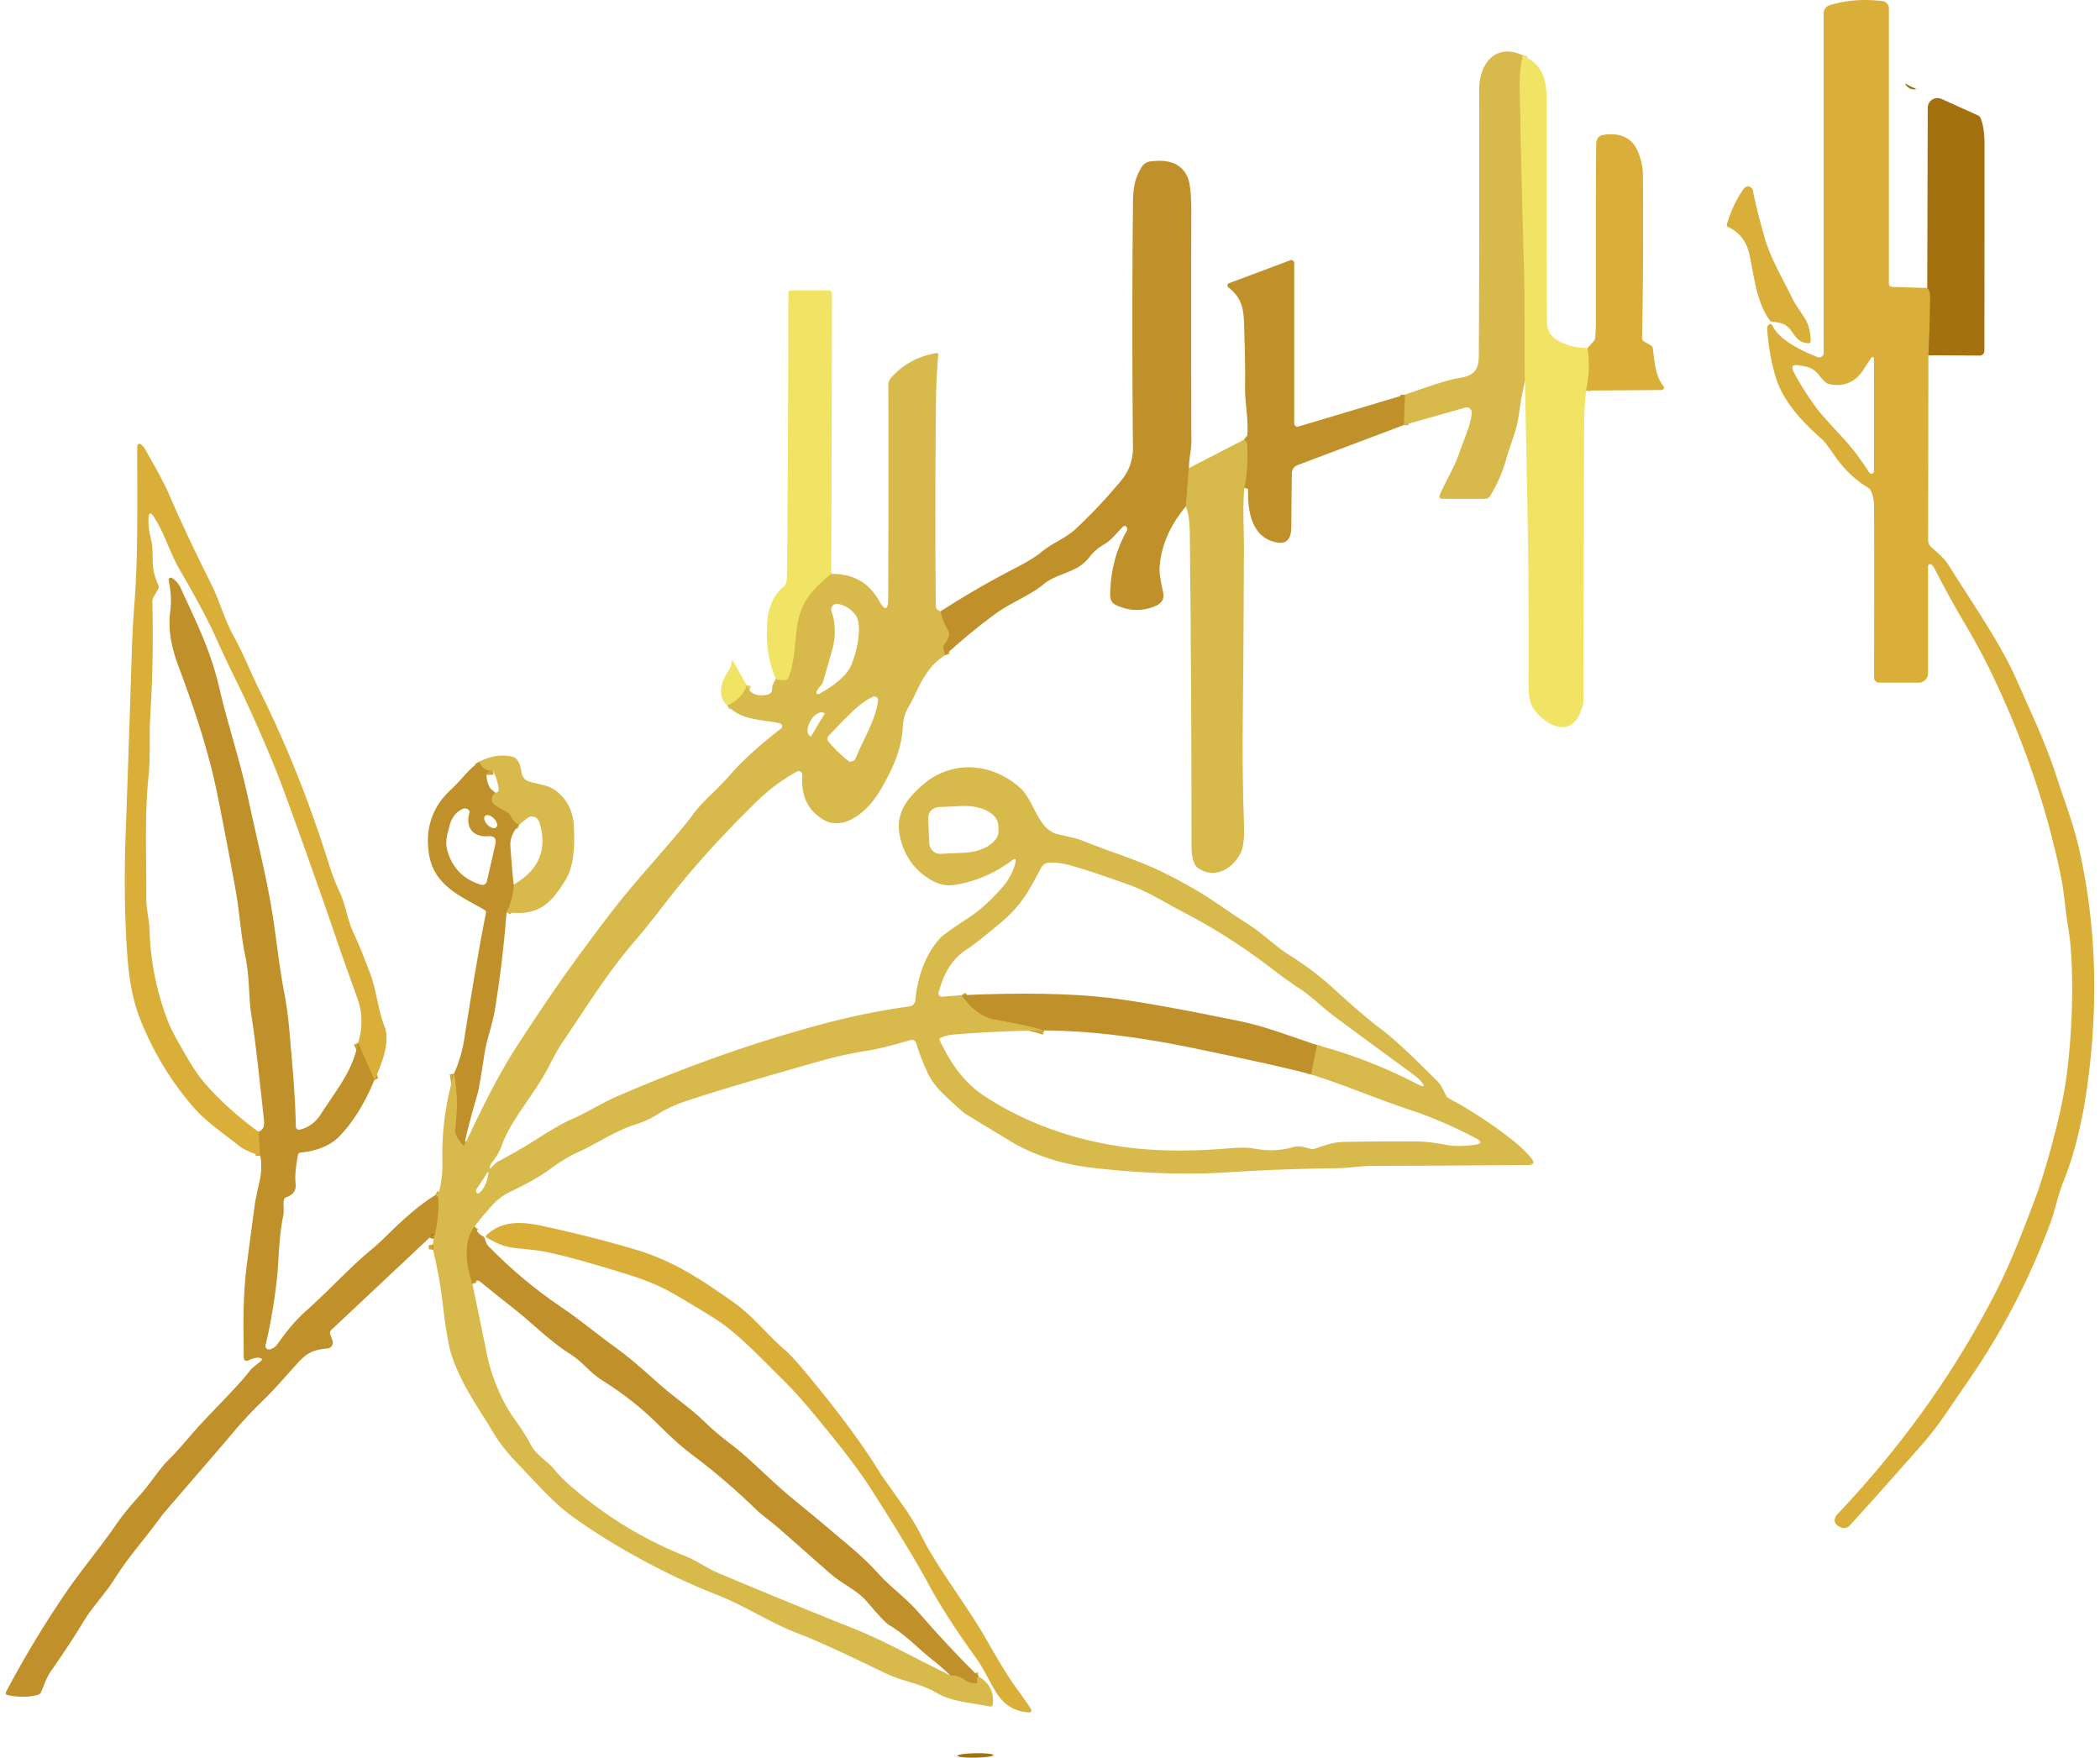 <svg xmlns="http://www.w3.org/2000/svg" version="1.1" viewBox="2.093 1.252 468.595 394.476" width="473.00" height="396.00">
<g stroke-width="2.00" fill="none" stroke-linecap="butt">
<path stroke="#bf9025" d="&#10;  M 433.22 65.87&#10;  Q 433.90 66.51 433.88 68.00&#10;  Q 433.81 74.55 433.48 80.97"/>
<path stroke="#e5cf58" d="&#10;  M 342.50 13.67&#10;  Q 341.72 16.81 341.80 20.92&#10;  Q 342.17 41.53 342.77 62.13&#10;  C 342.99 69.87 342.77 78.52 342.96 86.69"/>
<path stroke="#cca53b" d="&#10;  M 315.78 96.63&#10;  L 316.00 89.83"/>
<path stroke="#e5ca4f" d="&#10;  M 357.00 79.34&#10;  Q 357.74 84.06 356.66 88.89"/>
<path stroke="#cca53b" d="&#10;  M 279.99 110.77&#10;  Q 280.85 106.73 280.64 101.25&#10;  Q 280.60 100.32 279.94 99.90"/>
<path stroke="#cca53b" d="&#10;  M 267.55 106.29&#10;  L 266.89 114.86"/>
<path stroke="#cca53b" d="&#10;  M 212.89 148.26&#10;  L 212.45 146.74&#10;  Q 212.31 146.23 212.65 145.84&#10;  Q 213.40 144.95 213.73 143.82&#10;  Q 213.87 143.33 213.61 142.89&#10;  Q 212.18 140.49 211.83 138.43"/>
<path stroke="#cca53b" d="&#10;  M 107.26 276.46&#10;  Q 104.03 280.91 106.80 289.36"/>
<path stroke="#cca53b" d="&#10;  M 214.03 377.21&#10;  Q 215.76 377.05 217.59 378.38&#10;  C 218.45 379.00 218.80 378.78 219.66 378.93&#10;  Q 220.18 379.03 220.05 378.51&#10;  Q 219.82 377.57 220.38 377.47"/>
<path stroke="#cca53b" d="&#10;  M 97.97 281.71&#10;  Q 98.08 281.10 97.93 280.46"/>
<path stroke="#cca53b" d="&#10;  M 98.07 279.28&#10;  Q 99.33 274.80 99.14 270.13&#10;  A 0.73 0.72 14.4 0 0 98.79 269.55&#10;  L 98.50 269.39"/>
<path stroke="#cca53b" d="&#10;  M 102.68 242.14&#10;  Q 103.83 248.01 102.94 254.53&#10;  Q 102.72 256.11 104.93 258.45"/>
<path stroke="#e5cf58" d="&#10;  M 163.99 159.50&#10;  Q 167.44 157.98 168.33 154.97"/>
<path stroke="#b2811d" d="&#10;  M 98.04 278.51&#10;  Q 97.94 277.67 97.47 278.69"/>
<path stroke="#e5cf58" d="&#10;  M 187.32 130.04&#10;  Q 183.31 133.26 181.68 135.92&#10;  C 178.42 141.23 180.03 147.44 177.71 153.34&#10;  Q 177.53 153.81 177.03 153.85&#10;  Q 175.69 153.95 174.89 153.60"/>
<path stroke="#cda032" d="&#10;  M 84.80 243.59&#10;  L 81.15 235.25"/>
<path stroke="#cda032" d="&#10;  M 58.82 255.21&#10;  L 59.19 260.57"/>
<path stroke="#cca53b" d="&#10;  M 114.45 205.94&#10;  Q 115.94 202.87 116.05 199.74"/>
<path stroke="#cca53b" d="&#10;  M 117.27 186.34&#10;  Q 116.04 185.81 115.34 184.30&#10;  Q 115.13 183.84 114.68 183.59&#10;  L 111.94 182.00&#10;  A 1.62 1.61 36.3 0 1 111.55 179.51&#10;  L 111.91 179.12"/>
<path stroke="#cca53b" d="&#10;  M 111.33 174.06&#10;  Q 109.43 174.56 108.30 172.20"/>
<path stroke="#cca53b" d="&#10;  M 216.57 224.56&#10;  Q 219.88 229.32 224.25 230.07&#10;  Q 231.80 231.36 235.09 232.47"/>
<path stroke="#cca53b" d="&#10;  M 294.97 242.34&#10;  L 296.28 235.75"/>
</g>
<path fill="#d9af3a" d="&#10;  M 433.22 65.87&#10;  Q 433.90 66.51 433.88 68.00&#10;  Q 433.81 74.55 433.48 80.97&#10;  L 433.42 122.42&#10;  A 2.21 2.21 0.0 0 0 434.17 124.08&#10;  C 435.63 125.37 437.05 126.50 438.15 128.28&#10;  C 442.80 135.78 449.55 145.36 453.20 153.65&#10;  C 456.77 161.75 459.85 168.07 462.37 175.93&#10;  C 463.86 180.58 466.02 185.99 467.41 192.26&#10;  Q 472.86 216.77 469.25 244.02&#10;  Q 467.52 257.09 463.78 266.34&#10;  C 462.54 269.42 461.81 273.11 460.81 275.78&#10;  Q 453.77 294.59 442.80 310.55&#10;  Q 439.61 315.20 437.51 318.28&#10;  Q 434.72 322.37 431.82 325.65&#10;  Q 418.30 340.95 415.74 343.62&#10;  A 1.66 1.64 -59.0 0 1 414.07 344.05&#10;  Q 413.72 343.95 413.68 343.93&#10;  Q 411.43 342.74 413.26 340.82&#10;  Q 435.26 317.53 449.02 290.35&#10;  C 452.38 283.72 455.69 274.81 457.49 270.05&#10;  Q 459.41 264.98 461.89 255.41&#10;  Q 464.00 247.31 464.76 240.42&#10;  Q 466.13 228.06 465.57 216.36&#10;  Q 465.37 212.25 464.72 208.57&#10;  C 464.20 205.63 464.00 201.80 463.27 198.20&#10;  Q 458.65 175.47 448.02 153.10&#10;  Q 445.19 147.13 441.50 140.94&#10;  Q 438.46 135.85 434.77 128.67&#10;  Q 434.53 128.23 434.14 127.91&#10;  A 0.45 0.45 0.0 0 0 433.41 128.26&#10;  L 433.41 152.31&#10;  A 2.12 2.11 90.0 0 1 431.30 154.43&#10;  L 422.42 154.43&#10;  A 1.13 1.13 0.0 0 1 421.29 153.30&#10;  Q 421.36 121.26 421.27 114.54&#10;  Q 421.24 112.80 420.59 111.42&#10;  A 1.82 1.78 3.4 0 0 419.90 110.66&#10;  Q 415.61 108.04 412.64 103.78&#10;  Q 410.33 100.47 409.76 99.97&#10;  C 404.98 95.71 400.81 91.31 399.14 85.63&#10;  Q 397.66 80.55 397.31 75.07&#10;  Q 397.27 74.36 397.71 74.08&#10;  Q 398.20 73.77 398.45 74.28&#10;  C 400.13 77.72 405.26 80.04 408.59 81.38&#10;  A 1.01 1.01 0.0 0 0 409.98 80.45&#10;  L 409.98 4.24&#10;  A 1.90 1.90 0.0 0 1 411.31 2.43&#10;  Q 416.88 0.70 423.22 1.51&#10;  A 1.61 1.60 -86.4 0 1 424.62 3.11&#10;  L 424.62 64.91&#10;  A 0.72 0.72 0.0 0 0 425.32 65.63&#10;  L 433.22 65.87&#10;  Z&#10;  M 405.72 83.45&#10;  L 404.38 83.22&#10;  Q 402.32 82.86 403.23 84.65&#10;  Q 405.22 88.54 408.58 93.10&#10;  Q 409.38 94.19 414.56 99.81&#10;  Q 417.15 102.61 420.02 106.99&#10;  Q 420.16 107.21 420.28 107.35&#10;  A 0.56 0.55 -64.9 0 0 421.26 106.99&#10;  L 421.26 82.23&#10;  Q 421.26 80.58 420.36 81.96&#10;  Q 419.94 82.61 418.82 84.34&#10;  C 417.04 87.08 414.21 88.20 410.98 87.38&#10;  Q 410.36 87.23 408.89 85.35&#10;  Q 407.67 83.79 405.72 83.45&#10;  Z"/>
<path fill="#d8b94c" d="&#10;  M 342.50 13.67&#10;  Q 341.72 16.81 341.80 20.92&#10;  Q 342.17 41.53 342.77 62.13&#10;  C 342.99 69.87 342.77 78.52 342.96 86.69&#10;  Q 342.12 90.37 341.63 94.04&#10;  C 341.12 97.98 339.69 100.85 338.69 104.49&#10;  Q 337.62 108.42 335.15 112.54&#10;  A 1.31 1.30 -74.6 0 1 334.03 113.18&#10;  L 324.28 113.18&#10;  A 0.52 0.52 0.0 0 1 323.80 112.47&#10;  C 324.98 109.50 327.04 106.32 328.07 103.32&#10;  C 329.35 99.56 330.83 96.56 331.02 93.88&#10;  A 1.13 1.13 0.0 0 0 329.59 92.71&#10;  L 315.78 96.63&#10;  L 316.00 89.83&#10;  Q 325.44 86.45 328.32 86.04&#10;  C 332.97 85.37 332.59 82.74 332.61 79.04&#10;  Q 332.75 55.17 332.68 21.50&#10;  C 332.66 15.78 336.11 10.76 342.50 13.67&#10;  Z"/>
<path fill="#f1e464" d="&#10;  M 342.50 13.67&#10;  C 348.40 16.52 347.81 20.89 347.80 27.57&#10;  Q 347.80 63.94 347.90 73.77&#10;  C 347.95 78.27 354.25 79.35 357.00 79.34&#10;  Q 357.74 84.06 356.66 88.89&#10;  Q 356.23 93.02 356.23 97.00&#10;  Q 356.23 106.46 356.07 158.75&#10;  Q 356.07 159.56 355.24 161.45&#10;  C 352.85 166.90 347.40 163.83 344.89 160.30&#10;  Q 343.74 158.67 343.76 154.87&#10;  Q 343.94 130.92 343.20 99.18&#10;  Q 343.06 93.08 342.96 86.69&#10;  C 342.77 78.52 342.99 69.87 342.77 62.13&#10;  Q 342.17 41.53 341.80 20.92&#10;  Q 341.72 16.81 342.50 13.67&#10;  Z"/>
<path fill="#a47110" d="&#10;  M 429.50 20.65&#10;  Q 429.94 20.87 430.43 21.05&#10;  Q 430.98 21.25 430.39 21.30&#10;  Q 429.83 21.36 429.28 21.08&#10;  Q 428.73 20.80 428.43 20.32&#10;  Q 428.12 19.82 428.62 20.14&#10;  Q 429.05 20.42 429.50 20.65&#10;  Z"/>
<path fill="#a47110" d="&#10;  M 433.48 80.97&#10;  Q 433.81 74.55 433.88 68.00&#10;  Q 433.90 66.51 433.22 65.87&#10;  L 433.33 25.44&#10;  A 2.19 2.19 0.0 0 1 436.43 23.45&#10;  L 444.53 27.11&#10;  Q 445.05 27.34 445.25 27.88&#10;  Q 446.07 30.07 446.07 33.50&#10;  Q 446.09 46.36 446.04 80.00&#10;  A 1.04 1.04 0.0 0 1 445.00 81.04&#10;  L 433.48 80.97&#10;  Z"/>
<path fill="#d9af3a" d="&#10;  M 356.66 88.89&#10;  Q 357.74 84.06 357.00 79.34&#10;  L 358.34 77.86&#10;  Q 358.68 77.48 358.72 76.98&#10;  Q 358.87 75.07 358.87 73.19&#10;  Q 358.84 39.15 358.95 33.50&#10;  Q 358.98 31.73 360.65 31.50&#10;  C 364.06 31.05 366.88 31.88 368.30 35.29&#10;  Q 369.41 37.94 369.43 40.56&#10;  Q 369.56 61.26 369.24 77.10&#10;  Q 369.23 77.62 369.68 77.88&#10;  L 371.19 78.75&#10;  Q 371.60 78.99 371.65 79.45&#10;  C 371.99 82.22 372.25 85.79 374.02 87.85&#10;  A 0.56 0.55 69.3 0 1 373.61 88.77&#10;  L 356.66 88.89&#10;  Z"/>
<path fill="#c0912a" d="&#10;  M 267.55 106.29&#10;  L 266.89 114.86&#10;  Q 261.41 121.42 260.96 128.75&#10;  Q 260.88 129.98 261.79 134.26&#10;  Q 262.26 136.44 259.61 137.42&#10;  Q 255.26 139.02 251.04 136.94&#10;  Q 249.86 136.35 249.89 134.60&#10;  Q 250.03 126.68 253.61 120.39&#10;  A 0.84 0.80 50.2 0 0 253.66 119.67&#10;  Q 253.55 119.41 253.35 119.30&#10;  A 0.62 0.42 -48.7 0 0 252.73 119.46&#10;  C 251.87 120.27 250.18 122.44 248.81 123.23&#10;  Q 246.53 124.54 245.28 126.20&#10;  C 242.47 129.94 238.15 129.67 234.81 132.45&#10;  C 231.89 134.89 227.63 136.43 224.14 138.99&#10;  Q 218.23 143.33 212.89 148.26&#10;  L 212.45 146.74&#10;  Q 212.31 146.23 212.65 145.84&#10;  Q 213.40 144.95 213.73 143.82&#10;  Q 213.87 143.33 213.61 142.89&#10;  Q 212.18 140.49 211.83 138.43&#10;  Q 220.07 133.11 228.50 128.78&#10;  Q 232.58 126.69 234.53 125.07&#10;  C 236.99 123.02 239.89 122.09 242.35 119.76&#10;  Q 247.83 114.58 252.44 108.98&#10;  Q 255.04 105.82 255.00 101.54&#10;  Q 254.73 71.45 255.02 46.05&#10;  C 255.06 43.19 255.55 41.03 256.98 38.70&#10;  A 2.63 2.62 -78.0 0 1 258.85 37.48&#10;  Q 265.42 36.58 267.30 41.11&#10;  Q 268.11 43.05 268.09 48.99&#10;  Q 268.02 74.66 268.11 100.32&#10;  Q 268.12 101.42 267.83 103.28&#10;  Q 267.62 104.64 267.55 106.29&#10;  Z"/>
<path fill="#d9af3a" d="&#10;  M 401.51 74.29&#10;  Q 400.51 73.60 398.59 73.47&#10;  Q 398.07 73.43 397.78 73.01&#10;  C 394.80 68.74 394.30 62.74 393.30 58.27&#10;  Q 392.35 53.99 388.63 52.24&#10;  Q 388.12 52.00 388.29 51.47&#10;  Q 389.79 46.63 392.11 43.53&#10;  A 1.12 1.12 0.0 0 1 394.10 44.01&#10;  Q 394.64 47.11 396.65 54.31&#10;  C 398.04 59.31 400.99 64.08 403.24 68.81&#10;  Q 403.36 69.05 405.62 72.47&#10;  Q 407.00 74.54 407.07 77.77&#10;  Q 407.08 78.30 406.55 78.27&#10;  C 403.49 78.10 403.47 75.64 401.51 74.29&#10;  Z"/>
<path fill="#c0912a" d="&#10;  M 316.00 89.83&#10;  L 315.78 96.63&#10;  L 291.93 105.62&#10;  A 1.98 1.98 0.0 0 0 290.65 107.46&#10;  Q 290.57 113.33 290.54 119.42&#10;  C 290.52 121.69 289.87 123.49 287.19 122.96&#10;  C 281.67 121.86 280.70 116.01 280.84 111.19&#10;  Q 280.85 110.72 280.39 110.66&#10;  Q 280.20 110.64 279.99 110.77&#10;  Q 280.85 106.73 280.64 101.25&#10;  Q 280.60 100.32 279.94 99.90&#10;  Q 280.57 99.59 280.62 99.12&#10;  C 281.02 95.69 280.10 91.58 280.15 88.28&#10;  Q 280.22 82.97 280.01 76.66&#10;  C 279.84 71.47 280.12 68.63 276.39 65.72&#10;  A 0.53 0.53 0.0 0 1 276.53 64.81&#10;  L 290.28 59.66&#10;  A 0.67 0.67 0.0 0 1 291.19 60.29&#10;  L 291.19 96.29&#10;  A 0.71 0.71 0.0 0 0 292.10 96.97&#10;  L 316.00 89.83&#10;  Z"/>
<path fill="#f1e464" d="&#10;  M 187.32 130.04&#10;  Q 183.31 133.26 181.68 135.92&#10;  C 178.42 141.23 180.03 147.44 177.71 153.34&#10;  Q 177.53 153.81 177.03 153.85&#10;  Q 175.69 153.95 174.89 153.60&#10;  Q 172.38 147.97 172.97 140.67&#10;  Q 173.39 135.51 176.76 132.76&#10;  Q 177.35 132.28 177.37 130.50&#10;  Q 177.59 115.84 177.69 67.01&#10;  A 0.61 0.61 0.0 0 1 178.30 66.41&#10;  L 186.76 66.41&#10;  A 0.71 0.70 0.4 0 1 187.47 67.12&#10;  L 187.32 130.04&#10;  Z"/>
<path fill="#d8b94c" d="&#10;  M 211.83 138.43&#10;  Q 212.18 140.49 213.61 142.89&#10;  Q 213.87 143.33 213.73 143.82&#10;  Q 213.40 144.95 212.65 145.84&#10;  Q 212.31 146.23 212.45 146.74&#10;  L 212.89 148.26&#10;  C 208.11 151.13 206.68 156.48 204.66 159.89&#10;  Q 203.46 161.89 203.37 164.24&#10;  Q 203.17 169.15 200.43 174.66&#10;  C 198.23 179.06 196.02 182.82 192.03 185.00&#10;  C 190.21 186.00 187.83 186.45 185.77 185.30&#10;  Q 180.28 182.22 180.82 175.16&#10;  A 0.82 0.81 -11.9 0 0 179.62 174.38&#10;  Q 174.72 177.04 170.34 181.33&#10;  Q 158.50 192.94 150.11 203.85&#10;  Q 146.12 209.04 143.43 212.17&#10;  C 137.24 219.36 133.57 225.42 126.94 235.22&#10;  Q 125.79 236.93 123.95 240.54&#10;  C 120.84 246.65 115.26 252.74 113.37 258.33&#10;  Q 112.77 260.13 111.04 262.28&#10;  Q 110.87 262.49 110.75 263.01&#10;  Q 110.58 263.79 111.11 263.20&#10;  Q 112.07 262.13 112.45 261.93&#10;  Q 117.18 259.44 121.68 256.58&#10;  Q 126.49 253.51 129.10 252.37&#10;  C 132.61 250.85 135.58 248.86 139.30 247.25&#10;  Q 163.21 236.87 186.26 230.79&#10;  Q 195.28 228.41 204.89 227.07&#10;  A 1.50 1.49 88.6 0 0 206.18 225.71&#10;  C 206.58 220.74 208.45 215.23 211.80 211.70&#10;  Q 212.71 210.74 218.07 207.23&#10;  Q 222.09 204.59 225.99 200.00&#10;  Q 227.78 197.90 228.59 195.00&#10;  Q 229.03 193.42 227.72 194.41&#10;  Q 222.01 198.69 214.88 199.83&#10;  Q 211.78 200.32 208.39 197.86&#10;  Q 203.97 194.64 202.74 189.02&#10;  C 201.61 183.82 204.21 180.45 208.08 177.16&#10;  C 214.39 171.79 223.36 172.31 229.76 178.10&#10;  C 232.79 180.85 233.64 187.28 238.00 188.40&#10;  C 240.11 188.95 242.18 189.27 243.70 189.89&#10;  C 249.91 192.42 256.19 194.22 261.92 197.07&#10;  Q 268.66 200.41 273.53 203.74&#10;  Q 278.31 207.01 280.71 208.53&#10;  C 283.98 210.60 287.24 213.78 289.93 215.46&#10;  Q 295.49 218.92 299.83 222.90&#10;  Q 306.75 229.24 310.32 231.90&#10;  C 314.88 235.31 320.06 240.69 323.19 243.74&#10;  C 324.23 244.75 324.58 245.85 325.27 247.08&#10;  Q 325.51 247.52 325.96 247.76&#10;  Q 333.35 251.70 340.24 257.15&#10;  Q 342.72 259.10 344.33 261.07&#10;  Q 345.63 262.65 343.59 262.66&#10;  Q 323.19 262.82 308.18 262.88&#10;  C 306.12 262.89 303.58 263.34 300.93 263.38&#10;  Q 287.77 263.55 276.56 264.29&#10;  Q 262.55 265.20 246.14 263.32&#10;  Q 235.29 262.08 227.19 257.13&#10;  Q 220.27 252.92 217.58 251.29&#10;  Q 216.67 250.73 212.66 246.93&#10;  Q 210.06 244.46 208.86 241.82&#10;  Q 207.12 238.01 206.41 235.40&#10;  A 1.09 1.09 0.0 0 0 205.05 234.64&#10;  Q 198.89 236.48 194.74 237.13&#10;  Q 190.08 237.85 184.43 239.45&#10;  Q 164.16 245.19 155.09 248.20&#10;  Q 151.05 249.55 148.55 251.16&#10;  Q 146.10 252.74 143.20 253.63&#10;  C 139.15 254.86 133.57 258.44 130.98 259.56&#10;  Q 127.80 260.94 124.37 263.47&#10;  Q 120.94 266.01 115.37 268.62&#10;  Q 113.00 269.73 111.05 271.90&#10;  Q 109.16 274.01 107.26 276.46&#10;  Q 104.03 280.91 106.80 289.36&#10;  Q 108.44 297.21 110.09 305.32&#10;  C 111.00 309.81 113.33 315.62 115.99 319.32&#10;  Q 118.62 322.97 119.92 325.47&#10;  C 121.12 327.79 123.49 328.93 125.28 331.10&#10;  Q 126.86 333.02 129.27 335.08&#10;  Q 140.83 344.95 154.34 350.32&#10;  C 157.14 351.43 159.34 353.11 161.98 354.22&#10;  Q 176.79 360.47 191.73 366.43&#10;  Q 196.80 368.45 202.97 371.61&#10;  Q 208.43 374.41 214.03 377.21&#10;  Q 215.76 377.05 217.59 378.38&#10;  C 218.45 379.00 218.80 378.78 219.66 378.93&#10;  Q 220.18 379.03 220.05 378.51&#10;  Q 219.82 377.57 220.38 377.47&#10;  Q 223.99 379.52 223.57 383.69&#10;  A 0.54 0.54 0.0 0 1 222.92 384.17&#10;  C 217.74 383.17 214.25 383.04 210.85 381.05&#10;  C 207.28 378.96 203.49 378.60 199.72 376.82&#10;  C 195.27 374.71 186.33 370.27 179.94 367.81&#10;  C 173.25 365.23 168.04 361.58 161.33 358.97&#10;  C 151.30 355.05 139.60 348.90 129.87 342.01&#10;  C 125.03 338.58 121.85 334.76 116.63 329.33&#10;  Q 113.45 326.01 111.56 322.83&#10;  C 108.39 317.50 104.22 311.86 102.08 305.21&#10;  Q 101.14 302.30 100.14 293.81&#10;  Q 99.42 287.70 97.97 281.71&#10;  Q 98.08 281.10 97.93 280.46&#10;  L 98.07 279.28&#10;  Q 99.33 274.80 99.14 270.13&#10;  A 0.73 0.72 14.4 0 0 98.79 269.55&#10;  L 98.50 269.39&#10;  Q 99.16 269.20 99.34 268.51&#10;  C 99.87 266.54 100.11 264.26 100.06 261.92&#10;  Q 99.81 251.90 102.68 242.14&#10;  Q 103.83 248.01 102.94 254.53&#10;  Q 102.72 256.11 104.93 258.45&#10;  Q 111.59 244.00 116.67 236.16&#10;  C 122.18 227.65 126.69 221.07 131.08 215.11&#10;  Q 135.38 209.28 138.60 205.12&#10;  Q 141.51 201.37 146.61 195.53&#10;  Q 154.71 186.26 156.12 184.23&#10;  C 158.22 181.20 161.64 178.57 164.41 175.35&#10;  C 167.85 171.34 172.46 167.51 176.03 164.73&#10;  A 0.66 0.66 0.0 0 0 175.78 163.56&#10;  C 171.76 162.62 167.08 163.00 163.99 159.50&#10;  Q 167.44 157.98 168.33 154.97&#10;  Q 169.32 157.84 172.95 157.13&#10;  Q 174.02 156.92 174.04 155.83&#10;  Q 174.06 154.87 174.89 153.60&#10;  Q 175.69 153.95 177.03 153.85&#10;  Q 177.53 153.81 177.71 153.34&#10;  C 180.03 147.44 178.42 141.23 181.68 135.92&#10;  Q 183.31 133.26 187.32 130.04&#10;  Q 194.56 129.91 198.02 136.03&#10;  Q 200.05 139.63 200.08 135.50&#10;  Q 200.19 120.75 200.13 87.52&#10;  Q 200.12 86.70 200.89 85.86&#10;  Q 204.90 81.46 210.94 80.48&#10;  A 0.34 0.33 -2.0 0 1 211.33 80.84&#10;  Q 210.87 85.86 210.81 91.00&#10;  Q 210.56 114.98 210.77 137.25&#10;  Q 210.78 138.02 211.83 138.43&#10;  Z&#10;  M 184.95 155.10&#10;  Q 184.35 155.70 184.00 156.47&#10;  A 0.39 0.39 0.0 0 0 184.54 156.97&#10;  Q 189.74 154.15 191.45 151.19&#10;  C 192.58 149.25 194.71 141.73 192.69 139.16&#10;  Q 191.17 137.23 188.84 136.76&#10;  A 1.28 1.28 0.0 0 0 187.37 138.43&#10;  Q 188.77 142.56 187.53 147.01&#10;  Q 186.01 152.46 185.44 154.28&#10;  Q 185.30 154.75 184.95 155.10&#10;  Z&#10;  M 191.29 172.12&#10;  Q 191.53 172.31 192.40 171.90&#10;  Q 192.64 171.78 193.12 170.62&#10;  C 194.74 166.74 197.31 162.59 197.81 158.45&#10;  A 0.82 0.82 0.0 0 0 196.66 157.60&#10;  C 193.52 159.01 190.46 162.46 186.74 166.34&#10;  A 1.01 1.00 46.8 0 0 186.70 167.68&#10;  Q 188.67 170.04 191.29 172.12&#10;  Z&#10;  M 182.80 166.43&#10;  L 185.81 161.44&#10;  A 0.12 0.12 0.0 0 0 185.77 161.28&#10;  L 185.74 161.26&#10;  A 2.84 1.73 -58.9 0 0 182.79 162.80&#10;  L 182.60 163.13&#10;  A 2.84 1.73 -58.9 0 0 182.61 166.45&#10;  L 182.64 166.47&#10;  A 0.12 0.12 0.0 0 0 182.80 166.43&#10;  Z&#10;  M 209.06 184.93&#10;  L 209.31 190.48&#10;  A 2.47 2.47 0.0 0 0 211.89 192.84&#10;  L 217.10 192.60&#10;  A 7.96 4.63 -2.6 0 0 224.84 187.61&#10;  L 224.78 186.38&#10;  A 7.96 4.63 -2.6 0 0 216.62 182.11&#10;  L 211.42 182.35&#10;  A 2.47 2.47 0.0 0 0 209.06 184.93&#10;  Z&#10;  M 216.57 224.56&#10;  Q 219.88 229.32 224.25 230.07&#10;  Q 231.80 231.36 235.09 232.47&#10;  Q 226.29 232.52 215.26 233.34&#10;  Q 213.31 233.48 211.95 234.07&#10;  Q 211.44 234.28 211.68 234.77&#10;  C 214.19 239.94 216.99 244.12 221.78 247.26&#10;  C 232.32 254.16 244.77 258.01 257.18 259.08&#10;  Q 265.91 259.83 276.61 258.91&#10;  Q 280.29 258.60 282.26 258.98&#10;  Q 286.88 259.86 291.05 258.62&#10;  C 292.24 258.27 293.60 258.68 294.83 259.03&#10;  Q 295.31 259.17 295.79 259.02&#10;  C 297.97 258.30 299.73 257.55 302.23 257.49&#10;  Q 309.94 257.32 318.75 257.38&#10;  Q 321.35 257.40 325.18 258.13&#10;  Q 327.92 258.65 331.72 258.13&#10;  Q 334.07 257.81 331.97 256.69&#10;  Q 324.62 252.76 316.93 250.21&#10;  C 309.86 247.87 302.42 244.68 294.97 242.34&#10;  L 296.28 235.75&#10;  Q 307.69 238.78 318.48 244.34&#10;  Q 321.61 245.95 319.18 243.41&#10;  Q 318.68 242.89 316.61 241.39&#10;  Q 308.49 235.47 300.16 229.29&#10;  C 297.60 227.39 295.25 225.00 292.76 223.33&#10;  Q 289.37 221.08 286.56 218.91&#10;  Q 276.80 211.36 266.18 205.86&#10;  C 261.98 203.68 258.46 201.35 254.06 199.77&#10;  Q 245.27 196.61 240.87 195.41&#10;  Q 238.32 194.71 236.19 194.82&#10;  A 2.15 2.15 0.0 0 0 234.39 195.97&#10;  C 231.62 201.26 229.95 204.42 225.38 208.26&#10;  Q 219.65 213.07 217.66 214.33&#10;  C 214.02 216.61 212.31 220.48 211.40 223.99&#10;  A 0.73 0.73 0.0 0 0 212.16 224.90&#10;  L 216.57 224.56&#10;  Z&#10;  M 110.03 264.56&#10;  L 107.67 268.15&#10;  Q 107.62 268.23 107.63 268.50&#10;  Q 107.64 268.64 107.72 268.82&#10;  A 0.39 0.38 56.8 0 0 108.32 268.95&#10;  Q 109.86 267.63 110.34 264.86&#10;  Q 110.52 263.82 110.03 264.56&#10;  Z"/>
<path fill="#d8b94c" d="&#10;  M 279.94 99.90&#10;  Q 280.60 100.32 280.64 101.25&#10;  Q 280.85 106.73 279.99 110.77&#10;  Q 279.72 113.88 279.79 117.10&#10;  Q 279.91 122.89 279.91 123.42&#10;  C 279.82 135.62 279.85 146.03 279.67 159.98&#10;  Q 279.48 174.68 279.91 185.98&#10;  Q 280.09 190.59 279.26 192.42&#10;  C 277.61 196.06 273.42 198.71 269.57 196.01&#10;  C 268.24 195.07 268.14 192.22 268.14 191.00&#10;  Q 268.15 155.87 267.76 120.75&#10;  Q 267.73 117.19 266.89 114.86&#10;  L 267.55 106.29&#10;  L 279.94 99.90&#10;  Z"/>
<path fill="#d9af3a" d="&#10;  M 84.80 243.59&#10;  L 81.15 235.25&#10;  Q 82.74 230.11 80.98 225.24&#10;  Q 77.98 216.92 76.82 213.53&#10;  Q 70.76 195.80 64.31 178.20&#10;  C 62.23 172.53 57.72 161.92 53.41 153.20&#10;  Q 51.29 148.90 48.89 143.58&#10;  Q 46.71 138.73 41.14 129.12&#10;  C 38.85 125.16 37.62 120.69 35.31 117.22&#10;  Q 34.19 115.54 34.12 117.56&#10;  Q 34.04 119.90 34.73 122.46&#10;  Q 35.07 123.70 35.07 127.26&#10;  Q 35.07 129.84 36.34 132.57&#10;  Q 36.54 133.01 36.30 133.42&#10;  L 35.26 135.21&#10;  Q 34.98 135.71 34.99 136.27&#10;  Q 35.27 148.69 34.69 158.65&#10;  Q 34.37 164.14 34.39 166.88&#10;  Q 34.43 172.44 34.16 175.11&#10;  C 33.26 183.84 33.64 191.01 33.63 202.97&#10;  C 33.63 205.45 34.27 207.34 34.36 210.19&#10;  Q 34.69 220.26 38.28 229.90&#10;  C 39.42 232.96 41.51 236.30 42.97 238.85&#10;  Q 45.07 242.49 47.35 245.00&#10;  Q 52.53 250.70 58.82 255.21&#10;  L 59.19 260.57&#10;  Q 55.83 259.46 54.55 258.45&#10;  C 51.38 255.92 47.24 253.09 44.62 250.15&#10;  Q 36.98 241.58 32.38 230.29&#10;  Q 30.07 224.63 29.43 216.45&#10;  Q 28.45 203.74 28.99 188.50&#10;  Q 29.67 169.63 30.24 151.76&#10;  Q 30.36 147.99 30.39 147.00&#10;  Q 30.52 142.61 30.96 136.71&#10;  C 31.81 125.47 31.57 115.30 31.60 101.32&#10;  A 0.48 0.48 0.0 0 1 32.37 100.93&#10;  Q 33.02 101.41 33.44 102.18&#10;  C 35.00 104.99 37.24 108.71 38.92 112.61&#10;  Q 42.42 120.76 48.16 132.24&#10;  C 50.10 136.11 51.08 140.08 53.11 143.76&#10;  C 55.35 147.81 57.18 152.44 59.00 156.09&#10;  Q 68.11 174.39 74.56 195.03&#10;  Q 75.66 198.57 77.09 201.61&#10;  C 78.38 204.37 78.72 207.62 80.08 210.48&#10;  Q 81.54 213.57 83.79 219.50&#10;  C 85.32 223.55 85.50 227.51 87.11 231.68&#10;  C 88.45 235.13 86.29 240.44 84.80 243.59&#10;  Z"/>
<path fill="#c0912a" d="&#10;  M 81.15 235.25&#10;  L 84.80 243.59&#10;  Q 81.51 251.51 76.97 256.21&#10;  Q 74.00 259.28 68.24 259.88&#10;  Q 67.74 259.93 67.65 260.43&#10;  Q 66.86 264.55 67.13 266.78&#10;  Q 67.41 269.08 65.09 269.87&#10;  Q 64.58 270.04 64.49 270.57&#10;  C 64.28 271.69 64.60 272.94 64.34 274.13&#10;  C 63.38 278.52 63.30 285.01 62.93 288.29&#10;  Q 62.02 296.25 60.39 303.07&#10;  A 0.82 0.82 0.0 0 0 61.53 304.00&#10;  Q 62.55 303.54 62.85 303.12&#10;  C 65.10 300.05 66.55 298.01 69.67 295.22&#10;  C 75.02 290.44 79.50 285.40 84.50 281.34&#10;  C 87.22 279.13 92.23 273.29 98.50 269.39&#10;  L 98.79 269.55&#10;  A 0.73 0.72 14.4 0 1 99.14 270.13&#10;  Q 99.33 274.80 98.07 279.28&#10;  L 98.04 278.51&#10;  Q 97.94 277.67 97.47 278.69&#10;  L 75.12 299.69&#10;  A 0.93 0.93 0.0 0 0 74.89 300.68&#10;  L 75.40 302.04&#10;  A 1.33 1.33 0.0 0 1 74.28 303.83&#10;  C 71.11 304.13 69.75 304.72 67.51 307.19&#10;  C 64.18 310.86 62.43 312.97 59.43 315.88&#10;  Q 56.01 319.21 52.90 322.92&#10;  Q 50.45 325.84 46.68 330.19&#10;  Q 37.37 340.96 37.10 341.34&#10;  C 32.96 347.05 29.86 350.23 26.45 355.63&#10;  C 24.53 358.69 21.62 361.71 19.68 364.89&#10;  Q 16.55 370.04 12.21 376.27&#10;  C 11.16 377.78 10.64 379.57 10.00 380.95&#10;  A 1.12 1.08 3.8 0 1 9.29 381.55&#10;  Q 6.29 382.36 2.64 381.64&#10;  Q 1.83 381.48 2.22 380.76&#10;  Q 8.31 369.27 15.46 358.79&#10;  C 19.28 353.20 23.45 348.31 26.70 343.56&#10;  Q 28.75 340.56 31.95 337.02&#10;  C 34.88 333.78 36.39 330.91 39.08 328.37&#10;  Q 39.97 327.53 43.73 323.17&#10;  C 47.80 318.45 53.86 312.73 56.85 308.84&#10;  Q 57.33 308.22 59.13 306.83&#10;  Q 60.12 306.07 58.88 305.92&#10;  Q 57.94 305.80 56.47 306.54&#10;  A 0.68 0.67 -13.4 0 1 55.49 305.94&#10;  C 55.45 298.80 55.21 292.45 56.21 284.79&#10;  Q 57.11 277.86 58.05 270.94&#10;  Q 58.06 270.83 59.09 266.00&#10;  Q 59.70 263.16 59.19 260.57&#10;  L 58.82 255.21&#10;  Q 60.24 254.68 60.04 252.75&#10;  Q 58.16 234.94 57.25 229.38&#10;  C 56.50 224.85 56.87 220.65 55.85 215.87&#10;  C 54.85 211.16 54.50 205.65 53.74 201.39&#10;  Q 51.79 190.58 49.66 179.94&#10;  C 47.68 170.04 44.55 160.69 40.90 150.90&#10;  C 39.49 147.12 38.39 142.98 39.00 138.39&#10;  Q 39.43 135.15 38.64 131.46&#10;  A 0.49 0.49 0.0 0 1 39.37 130.94&#10;  Q 40.64 131.72 41.32 133.18&#10;  C 45.30 141.73 48.15 147.57 50.05 155.79&#10;  C 51.81 163.41 54.59 171.69 56.43 180.17&#10;  C 59.45 194.08 61.10 199.98 62.47 209.96&#10;  C 63.05 214.11 63.59 218.75 64.54 223.82&#10;  Q 65.37 228.20 65.72 232.42&#10;  C 66.41 240.45 67.02 246.35 67.18 254.07&#10;  A 0.71 0.71 0.0 0 0 68.06 254.74&#10;  Q 71.02 253.98 72.66 251.44&#10;  C 76.76 245.11 79.85 241.66 81.15 235.25&#10;  Z"/>
<path fill="#f1e464" d="&#10;  M 168.33 154.97&#10;  Q 167.44 157.98 163.99 159.50&#10;  C 161.65 157.65 162.59 154.08 164.08 152.08&#10;  C 164.52 151.49 164.87 150.61 164.94 149.88&#10;  Q 165.00 149.09 165.39 149.78&#10;  L 168.33 154.97&#10;  Z"/>
<path fill="#d8b94c" d="&#10;  M 114.45 205.94&#10;  Q 115.94 202.87 116.05 199.74&#10;  Q 124.65 194.82 121.80 185.69&#10;  A 1.73 1.72 61.8 0 0 119.06 184.86&#10;  L 117.27 186.34&#10;  Q 116.04 185.81 115.34 184.30&#10;  Q 115.13 183.84 114.68 183.59&#10;  L 111.94 182.00&#10;  A 1.62 1.61 36.3 0 1 111.55 179.51&#10;  L 111.91 179.12&#10;  Q 112.77 179.00 112.71 178.49&#10;  Q 112.43 176.02 111.33 174.06&#10;  Q 109.43 174.56 108.30 172.20&#10;  Q 112.01 170.26 115.53 170.99&#10;  C 117.30 171.36 117.59 173.22 117.81 174.60&#10;  Q 118.06 176.10 119.49 176.60&#10;  C 121.45 177.28 123.60 177.23 125.53 178.69&#10;  Q 129.34 181.58 129.57 186.73&#10;  C 129.74 190.65 129.72 195.37 127.72 198.65&#10;  C 124.46 203.98 121.72 206.89 114.45 205.94&#10;  Z"/>
<path fill="#c0912a" d="&#10;  M 108.30 172.20&#10;  Q 109.43 174.56 111.33 174.06&#10;  Q 109.80 174.19 110.00 175.75&#10;  Q 110.31 178.21 111.91 179.12&#10;  L 111.55 179.51&#10;  A 1.62 1.61 36.3 0 0 111.94 182.00&#10;  L 114.68 183.59&#10;  Q 115.13 183.84 115.34 184.30&#10;  Q 116.04 185.81 117.27 186.34&#10;  Q 115.16 188.67 115.32 191.06&#10;  Q 115.59 195.24 116.05 199.74&#10;  Q 115.94 202.87 114.45 205.94&#10;  Q 113.63 216.96 111.82 227.93&#10;  C 111.27 231.26 110.00 234.46 109.51 237.67&#10;  Q 108.33 245.38 107.95 246.70&#10;  Q 105.44 255.34 104.93 258.45&#10;  Q 102.72 256.11 102.94 254.53&#10;  Q 103.83 248.01 102.68 242.14&#10;  Q 104.34 238.34 104.93 234.62&#10;  Q 108.03 214.94 109.83 206.15&#10;  Q 109.93 205.66 109.49 205.41&#10;  C 104.21 202.34 98.16 200.01 97.05 192.88&#10;  Q 95.73 184.28 101.84 178.57&#10;  Q 103.27 177.23 104.97 175.30&#10;  Q 106.58 173.47 108.30 172.20&#10;  Z&#10;  M 110.34 188.89&#10;  C 107.06 189.16 105.16 187.00 106.11 183.70&#10;  Q 106.24 183.23 105.86 182.92&#10;  Q 105.24 182.41 104.36 182.88&#10;  Q 102.30 183.98 101.65 186.60&#10;  C 101.33 187.93 100.62 189.88 101.09 191.75&#10;  Q 102.65 197.94 108.75 199.78&#10;  A 1.02 1.01 -75.0 0 0 110.03 199.03&#10;  L 111.94 190.75&#10;  Q 112.41 188.73 110.34 188.89&#10;  Z&#10;  M 112.163 186.878&#10;  A 1.79 1.01 45.1 0 0 111.615 184.897&#10;  A 1.79 1.01 45.1 0 0 109.636 184.342&#10;  A 1.79 1.01 45.1 0 0 110.185 186.323&#10;  A 1.79 1.01 45.1 0 0 112.163 186.878&#10;  Z"/>
<path fill="#c0912a" d="&#10;  M 296.28 235.75&#10;  L 294.97 242.34&#10;  Q 287.73 240.38 268.16 236.35&#10;  Q 249.48 232.51 235.09 232.47&#10;  Q 231.80 231.36 224.25 230.07&#10;  Q 219.88 229.32 216.57 224.56&#10;  Q 236.81 223.63 249.76 225.17&#10;  Q 258.81 226.25 278.49 230.28&#10;  Q 282.97 231.20 287.47 232.74&#10;  Q 291.88 234.25 296.28 235.75&#10;  Z"/>
<path fill="#d9af3a" d="&#10;  M 109.88 278.48&#10;  C 113.40 275.05 117.92 275.35 122.54 276.35&#10;  Q 133.48 278.70 143.15 281.57&#10;  C 151.70 284.10 157.32 287.84 164.90 293.11&#10;  C 169.80 296.51 172.65 300.50 177.01 304.26&#10;  Q 178.52 305.56 181.48 309.10&#10;  Q 192.77 322.65 198.60 332.31&#10;  Q 198.62 332.35 203.29 338.92&#10;  Q 205.84 342.49 207.80 346.38&#10;  C 210.90 352.53 216.72 360.16 221.01 367.26&#10;  C 223.01 370.58 226.00 376.19 229.01 380.27&#10;  Q 231.11 383.12 232.13 384.78&#10;  A 0.47 0.47 0.0 0 1 231.69 385.50&#10;  C 224.36 384.98 223.81 378.86 219.87 373.39&#10;  Q 212.86 363.65 209.13 356.70&#10;  Q 206.95 352.63 202.86 345.94&#10;  Q 199.74 340.85 196.37 335.58&#10;  Q 193.50 331.09 189.30 325.80&#10;  Q 180.92 315.23 176.89 311.27&#10;  C 171.91 306.37 166.66 300.70 161.63 297.42&#10;  Q 158.70 295.51 152.37 291.80&#10;  Q 147.96 289.21 142.45 287.48&#10;  Q 128.03 282.95 122.17 281.96&#10;  Q 120.89 281.74 116.50 281.31&#10;  C 113.84 281.04 112.44 280.31 109.95 278.94&#10;  A 0.29 0.28 37.1 0 1 109.88 278.48&#10;  Z"/>
<path fill="#c0912a" d="&#10;  M 107.26 276.46&#10;  Q 107.95 278.04 109.11 278.63&#10;  Q 109.54 278.84 109.64 279.32&#10;  Q 109.87 280.35 110.38 280.87&#10;  Q 117.88 288.57 126.75 294.57&#10;  C 131.39 297.71 134.70 300.59 138.78 303.52&#10;  C 142.36 306.09 145.11 308.61 148.92 311.99&#10;  C 152.23 314.93 155.77 317.21 159.04 320.43&#10;  Q 161.36 322.72 164.78 325.29&#10;  C 169.40 328.77 173.98 333.79 179.06 337.87&#10;  Q 182.96 341.02 191.20 347.99&#10;  Q 195.38 351.53 197.92 354.40&#10;  C 200.54 357.36 203.96 359.66 206.87 363.03&#10;  Q 213.37 370.53 220.38 377.47&#10;  Q 219.82 377.57 220.05 378.51&#10;  Q 220.18 379.03 219.66 378.93&#10;  C 218.80 378.78 218.45 379.00 217.59 378.38&#10;  Q 215.76 377.05 214.03 377.21&#10;  Q 212.17 375.37 210.20 373.84&#10;  C 206.77 371.18 204.12 368.12 200.24 365.86&#10;  Q 199.25 365.29 195.13 360.44&#10;  C 193.13 358.09 189.65 356.62 187.09 354.35&#10;  Q 176.33 344.87 175.56 344.19&#10;  C 173.96 342.79 171.92 341.38 170.62 340.12&#10;  Q 163.42 333.14 156.04 327.64&#10;  Q 152.89 325.29 148.79 321.19&#10;  Q 143.04 315.41 135.82 310.92&#10;  C 133.14 309.26 131.64 306.90 128.74 305.08&#10;  C 124.20 302.25 119.93 297.89 116.51 295.22&#10;  Q 112.52 292.11 108.61 288.90&#10;  Q 107.67 288.13 106.80 289.36&#10;  Q 104.03 280.91 107.26 276.46&#10;  Z"/>
<path fill="#a47110" d="&#10;  M 98.04 278.51&#10;  L 97.47 278.69&#10;  Q 97.94 277.67 98.04 278.51&#10;  Z"/>
<path fill="#c0912a" d="&#10;  M 97.93 280.46&#10;  Q 98.08 281.10 97.97 281.71&#10;  Q 97.71 281.13 97.93 280.46&#10;  Z"/>
<ellipse fill="#a47110" cx="0.00" cy="0.00" transform="translate(219.66,395.15) rotate(-1.1)" rx="4.04" ry="0.50"/>
</svg>
